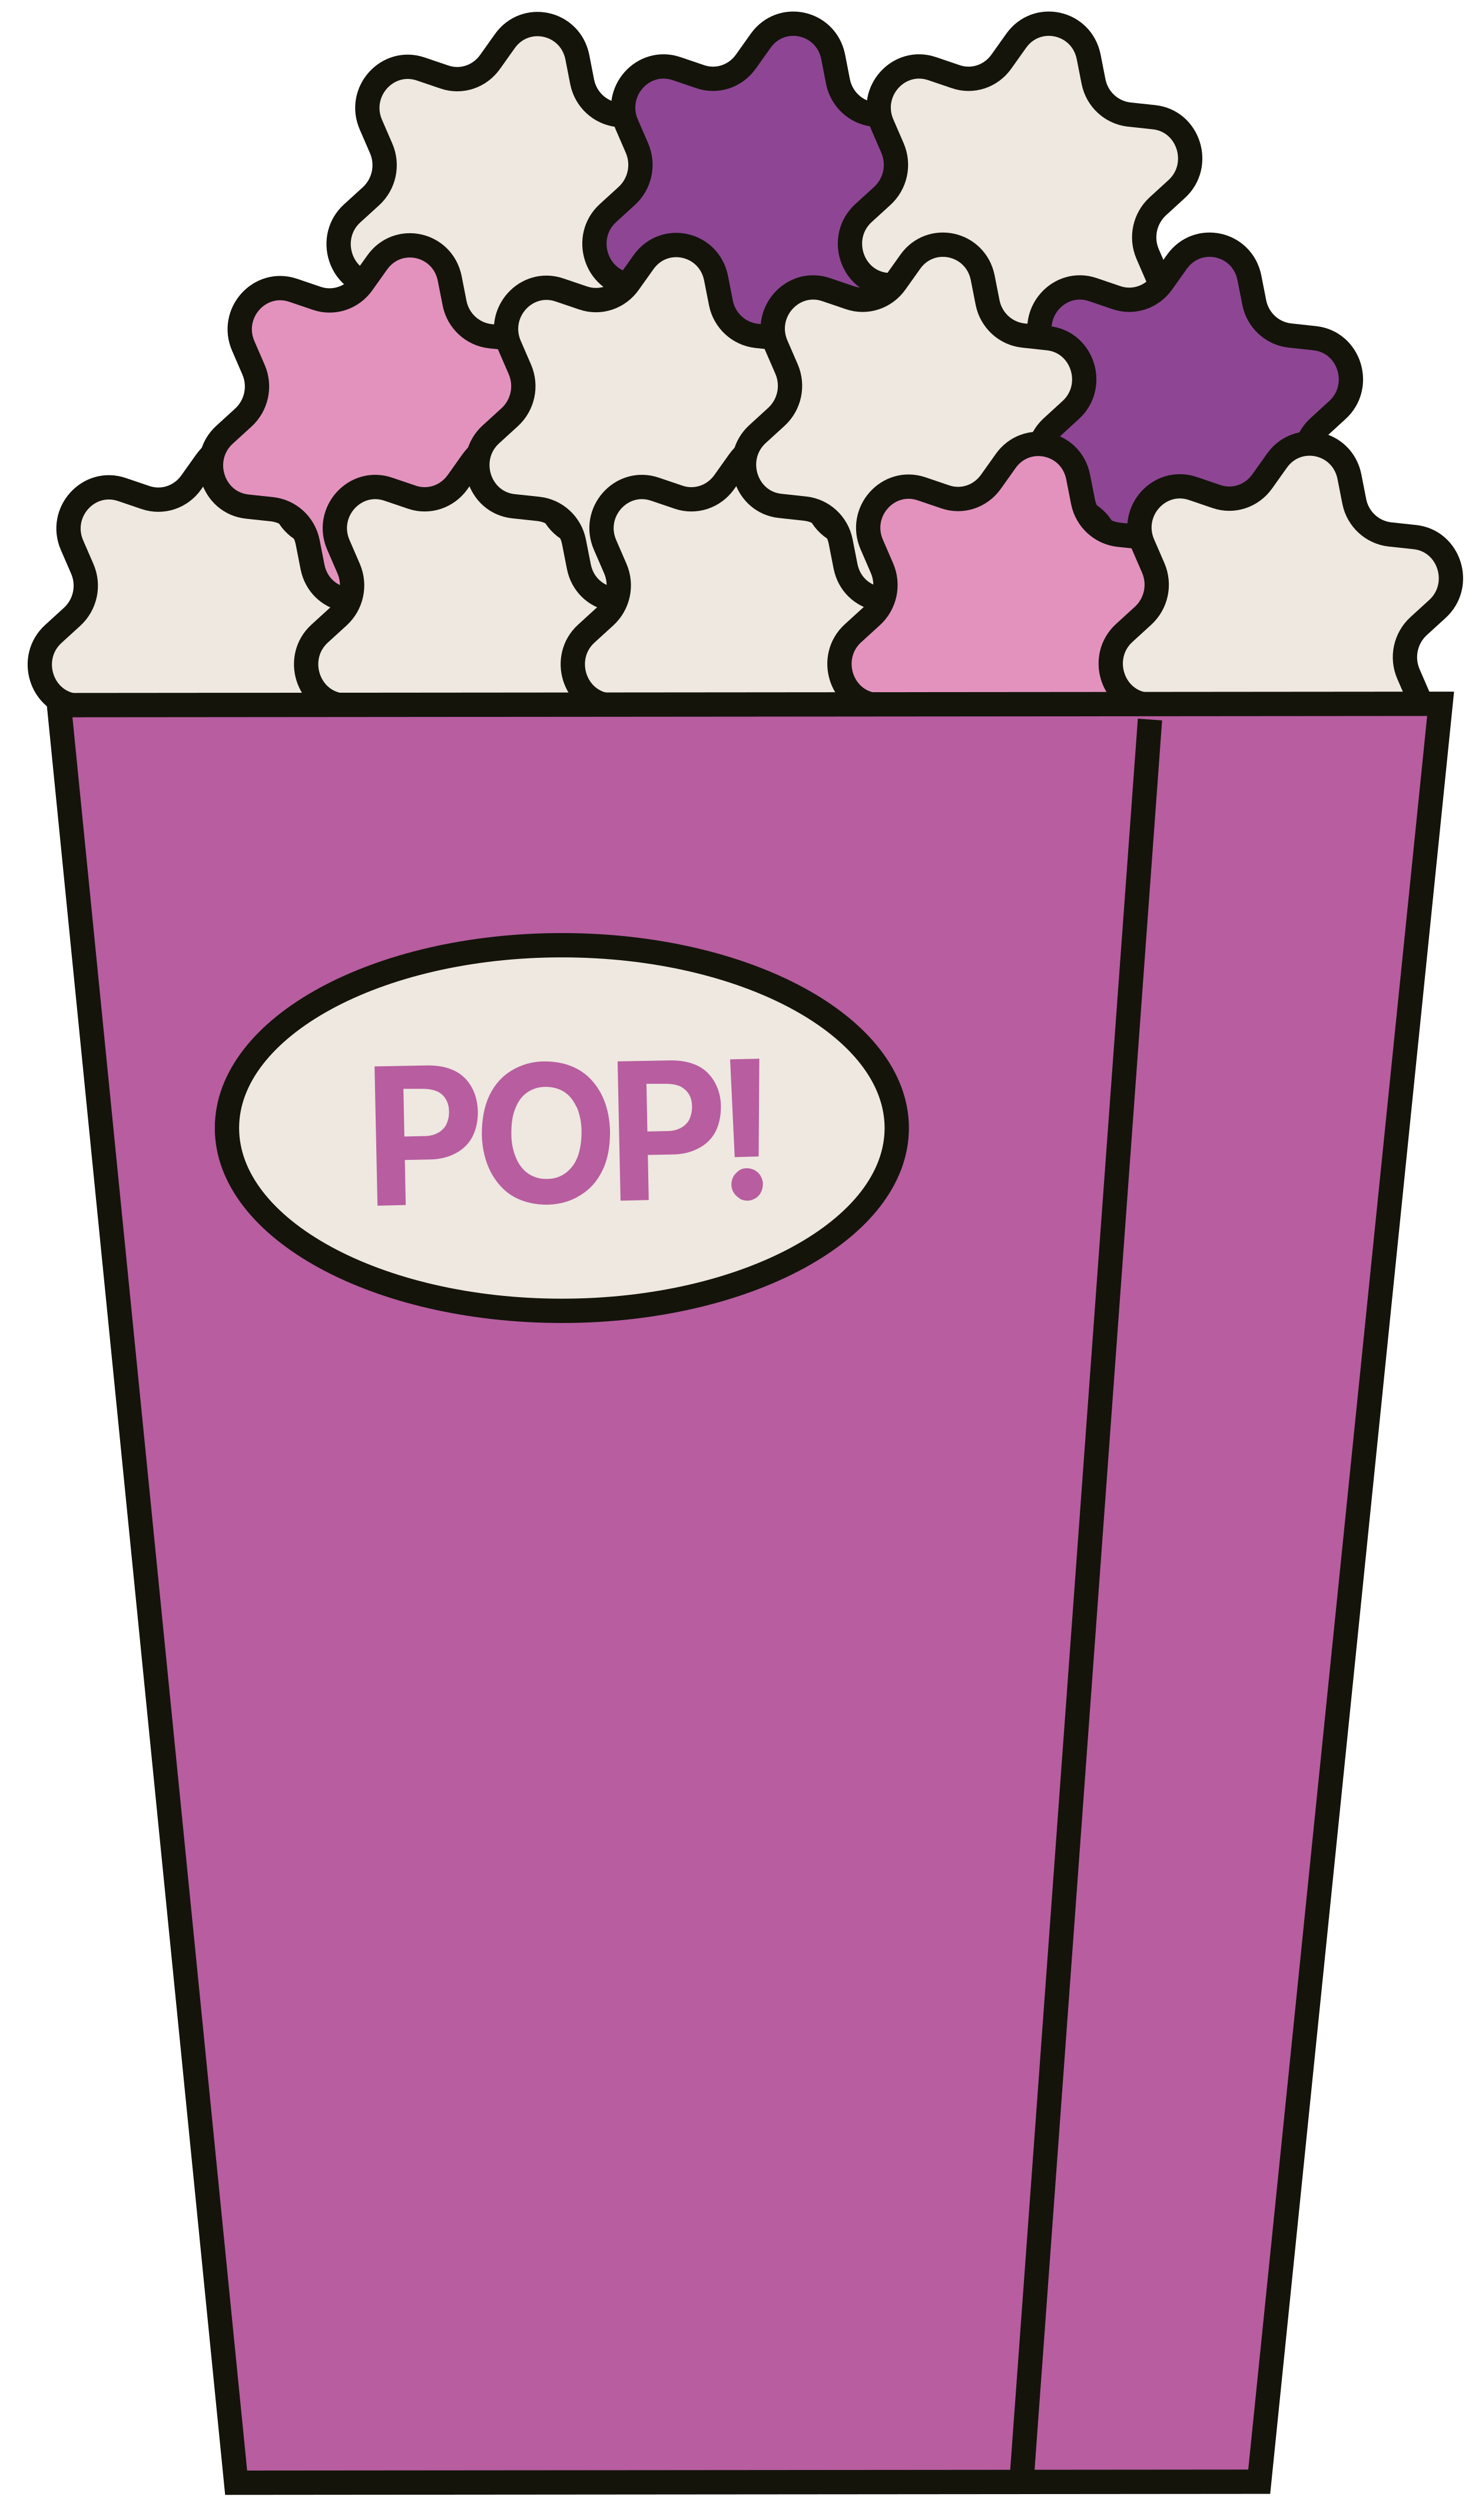 <svg width="43" height="73" viewBox="0 0 43 73" fill="none" xmlns="http://www.w3.org/2000/svg">
<path d="M17.429 9.748L16.739 9.513C16.25 9.347 15.714 9.523 15.407 9.953L14.976 10.559C14.372 11.41 13.069 11.126 12.858 10.1L12.715 9.366C12.609 8.848 12.188 8.467 11.68 8.408L10.952 8.33C9.926 8.223 9.524 6.922 10.29 6.228L10.837 5.73C11.22 5.378 11.345 4.82 11.134 4.332L10.837 3.647C10.415 2.689 11.316 1.682 12.293 2.015L12.983 2.249C13.472 2.416 14.008 2.24 14.315 1.809L14.746 1.203C15.35 0.353 16.653 0.636 16.864 1.663L17.007 2.396C17.113 2.914 17.534 3.295 18.042 3.354L18.77 3.432C19.796 3.54 20.198 4.84 19.431 5.534L18.885 6.033C18.502 6.385 18.378 6.942 18.588 7.431L18.885 8.115C19.307 9.073 18.406 10.08 17.429 9.748Z" fill="#EEE8E0" stroke="#14140B" stroke-width="0.71"/>
<path d="M24.902 9.738L24.212 9.503C23.724 9.337 23.187 9.513 22.88 9.943L22.449 10.549C21.846 11.4 20.542 11.116 20.331 10.09L20.188 9.357C20.082 8.838 19.661 8.457 19.153 8.398L18.425 8.32C17.399 8.213 16.997 6.912 17.764 6.218L18.31 5.72C18.693 5.368 18.818 4.811 18.607 4.322L18.31 3.637C17.888 2.679 18.789 1.672 19.766 2.005L20.456 2.239C20.945 2.406 21.481 2.23 21.788 1.799L22.219 1.193C22.823 0.343 24.126 0.626 24.337 1.653L24.48 2.386C24.586 2.904 25.007 3.285 25.515 3.344L26.244 3.422C27.269 3.53 27.671 4.83 26.905 5.524L26.358 6.023C25.975 6.375 25.851 6.932 26.061 7.421L26.358 8.105C26.78 9.063 25.879 10.07 24.902 9.738Z" fill="#8E4694" stroke="#14140B" stroke-width="0.71"/>
<path d="M32.366 9.738L31.677 9.503C31.188 9.337 30.651 9.513 30.345 9.943L29.913 10.549C29.31 11.4 28.007 11.116 27.796 10.09L27.652 9.357C27.547 8.838 27.125 8.457 26.617 8.398L25.889 8.32C24.864 8.213 24.461 6.912 25.228 6.218L25.774 5.72C26.157 5.368 26.282 4.811 26.071 4.322L25.774 3.637C25.352 2.679 26.253 1.672 27.231 2.005L27.92 2.239C28.409 2.406 28.946 2.23 29.252 1.799L29.683 1.193C30.287 0.343 31.59 0.626 31.801 1.653L31.945 2.386C32.05 2.904 32.472 3.285 32.98 3.344L33.708 3.422C34.733 3.53 35.136 4.83 34.369 5.524L33.823 6.023C33.44 6.375 33.315 6.932 33.526 7.421L33.823 8.105C34.244 9.063 33.344 10.07 32.366 9.738Z" fill="#EEE8E0" stroke="#14140B" stroke-width="0.71"/>
<path d="M37.062 16.19L36.372 15.955C35.883 15.789 35.347 15.965 35.04 16.395L34.609 17.001C34.005 17.852 32.702 17.569 32.491 16.542L32.347 15.809C32.242 15.291 31.82 14.909 31.313 14.851L30.584 14.772C29.559 14.665 29.157 13.365 29.923 12.671L30.469 12.172C30.853 11.82 30.977 11.263 30.767 10.774L30.469 10.09C30.048 9.132 30.948 8.125 31.926 8.457L32.616 8.692C33.104 8.858 33.641 8.682 33.948 8.252L34.379 7.646C34.983 6.795 36.286 7.079 36.496 8.105L36.64 8.838C36.745 9.356 37.167 9.738 37.675 9.796L38.403 9.875C39.428 9.982 39.831 11.282 39.064 11.976L38.518 12.475C38.135 12.827 38.01 13.384 38.221 13.873L38.518 14.557C38.94 15.515 38.039 16.522 37.062 16.19Z" fill="#8E4694" stroke="#14140B" stroke-width="0.71"/>
<path d="M8.699 22.027L8.01 21.792C7.521 21.626 6.984 21.802 6.678 22.232L6.246 22.838C5.643 23.689 4.34 23.405 4.129 22.379L3.985 21.645C3.88 21.127 3.458 20.746 2.95 20.687L2.222 20.609C1.197 20.502 0.794 19.201 1.561 18.507L2.107 18.009C2.49 17.657 2.615 17.099 2.404 16.61L2.107 15.926C1.686 14.968 2.586 13.961 3.564 14.294L4.253 14.528C4.742 14.694 5.279 14.518 5.585 14.088L6.016 13.482C6.62 12.632 7.923 12.915 8.134 13.942L8.278 14.675C8.383 15.193 8.805 15.574 9.313 15.633L10.041 15.711C11.066 15.819 11.469 17.119 10.702 17.813L10.156 18.312C9.773 18.664 9.648 19.221 9.859 19.71L10.156 20.394C10.577 21.352 9.677 22.359 8.699 22.027Z" fill="#EEE8E0" stroke="#14140B" stroke-width="0.71"/>
<path d="M13.701 16.21L13.011 15.975C12.523 15.809 11.986 15.985 11.68 16.415L11.248 17.021C10.645 17.872 9.342 17.588 9.131 16.562L8.987 15.828C8.882 15.31 8.46 14.929 7.952 14.87L7.224 14.792C6.199 14.684 5.796 13.384 6.563 12.69L7.109 12.192C7.492 11.84 7.617 11.282 7.406 10.794L7.109 10.109C6.687 9.151 7.588 8.144 8.566 8.477L9.255 8.711C9.744 8.877 10.281 8.701 10.587 8.271L11.018 7.665C11.622 6.815 12.925 7.098 13.136 8.125L13.28 8.858C13.385 9.376 13.807 9.757 14.315 9.816L15.043 9.894C16.068 10.002 16.471 11.302 15.704 11.996L15.158 12.495C14.774 12.847 14.65 13.404 14.861 13.893L15.158 14.577C15.579 15.535 14.679 16.542 13.701 16.21Z" fill="#E392BE" stroke="#14140B" stroke-width="0.71"/>
<path d="M16.48 22.017L15.79 21.782C15.301 21.616 14.764 21.792 14.458 22.222L14.027 22.828C13.423 23.679 12.12 23.395 11.909 22.369L11.765 21.635C11.66 21.117 11.238 20.736 10.731 20.677L10.002 20.599C8.977 20.492 8.575 19.191 9.341 18.497L9.887 17.999C10.271 17.647 10.395 17.089 10.184 16.601L9.887 15.916C9.466 14.958 10.367 13.951 11.344 14.284L12.034 14.518C12.522 14.684 13.059 14.508 13.366 14.078L13.797 13.472C14.4 12.622 15.704 12.905 15.914 13.932L16.058 14.665C16.163 15.183 16.585 15.564 17.093 15.623L17.821 15.701C18.846 15.809 19.249 17.109 18.482 17.803L17.936 18.302C17.553 18.654 17.428 19.211 17.639 19.7L17.936 20.384C18.358 21.342 17.457 22.349 16.48 22.017Z" fill="#EEE8E0" stroke="#14140B" stroke-width="0.71"/>
<path d="M21.482 16.2L20.792 15.965C20.303 15.799 19.767 15.975 19.46 16.405L19.029 17.011C18.425 17.862 17.122 17.578 16.911 16.552L16.767 15.819C16.662 15.3 16.24 14.919 15.733 14.86L15.004 14.782C13.979 14.675 13.577 13.374 14.343 12.68L14.889 12.182C15.273 11.83 15.397 11.273 15.186 10.784L14.889 10.099C14.468 9.141 15.368 8.134 16.346 8.467L17.036 8.701C17.524 8.867 18.061 8.692 18.367 8.261L18.799 7.655C19.402 6.805 20.706 7.088 20.916 8.115L21.06 8.848C21.165 9.366 21.587 9.747 22.095 9.806L22.823 9.884C23.848 9.992 24.251 11.292 23.484 11.986L22.938 12.485C22.555 12.837 22.43 13.394 22.641 13.883L22.938 14.567C23.36 15.525 22.459 16.532 21.482 16.2Z" fill="#EEE8E0" stroke="#14140B" stroke-width="0.71"/>
<path d="M24.27 22.017L23.58 21.782C23.091 21.616 22.555 21.792 22.248 22.222L21.817 22.828C21.213 23.679 19.91 23.395 19.699 22.369L19.555 21.635C19.45 21.117 19.029 20.736 18.521 20.677L17.792 20.599C16.767 20.492 16.365 19.191 17.131 18.497L17.677 17.999C18.061 17.647 18.185 17.089 17.974 16.601L17.677 15.916C17.256 14.958 18.157 13.951 19.134 14.284L19.824 14.518C20.312 14.684 20.849 14.508 21.156 14.078L21.587 13.472C22.191 12.622 23.494 12.905 23.704 13.932L23.848 14.665C23.953 15.183 24.375 15.564 24.883 15.623L25.611 15.701C26.636 15.809 27.039 17.109 26.272 17.803L25.726 18.302C25.343 18.654 25.218 19.211 25.429 19.7L25.726 20.384C26.148 21.342 25.247 22.349 24.27 22.017Z" fill="#EEE8E0" stroke="#14140B" stroke-width="0.71"/>
<path d="M29.272 16.19L28.582 15.955C28.093 15.789 27.556 15.965 27.25 16.395L26.819 17.001C26.215 17.852 24.912 17.569 24.701 16.542L24.557 15.809C24.452 15.291 24.03 14.909 23.523 14.851L22.794 14.772C21.769 14.665 21.367 13.365 22.133 12.671L22.679 12.172C23.063 11.82 23.187 11.263 22.976 10.774L22.679 10.09C22.258 9.132 23.159 8.125 24.136 8.457L24.826 8.692C25.314 8.858 25.851 8.682 26.158 8.252L26.589 7.646C27.192 6.795 28.495 7.079 28.706 8.105L28.85 8.838C28.956 9.356 29.377 9.738 29.885 9.796L30.613 9.875C31.638 9.982 32.041 11.282 31.274 11.976L30.728 12.475C30.345 12.827 30.22 13.384 30.431 13.873L30.728 14.557C31.15 15.515 30.249 16.522 29.272 16.19Z" fill="#EEE8E0" stroke="#14140B" stroke-width="0.71"/>
<path d="M32.06 22.007L31.37 21.772C30.881 21.606 30.345 21.782 30.038 22.212L29.607 22.818C29.003 23.669 27.7 23.385 27.489 22.359L27.346 21.625C27.24 21.107 26.819 20.726 26.311 20.667L25.582 20.589C24.557 20.482 24.155 19.181 24.921 18.487L25.468 17.989C25.851 17.637 25.975 17.079 25.765 16.591L25.468 15.906C25.046 14.948 25.947 13.941 26.924 14.274L27.614 14.508C28.102 14.675 28.639 14.499 28.946 14.068L29.377 13.462C29.98 12.612 31.284 12.895 31.494 13.922L31.638 14.655C31.744 15.173 32.165 15.554 32.673 15.613L33.401 15.691C34.426 15.799 34.829 17.099 34.062 17.793L33.516 18.292C33.133 18.644 33.008 19.201 33.219 19.69L33.516 20.374C33.938 21.332 33.037 22.339 32.06 22.007Z" fill="#E392BE" stroke="#14140B" stroke-width="0.71"/>
<path d="M39.984 21.997L39.294 21.763C38.805 21.596 38.268 21.773 37.962 22.203L37.531 22.809C36.927 23.659 35.624 23.376 35.413 22.349L35.269 21.616C35.164 21.098 34.742 20.717 34.234 20.658L33.506 20.58C32.481 20.472 32.079 19.172 32.845 18.478L33.391 17.979C33.775 17.627 33.899 17.07 33.688 16.581L33.391 15.897C32.97 14.939 33.87 13.932 34.848 14.264L35.538 14.499C36.026 14.665 36.563 14.489 36.87 14.059L37.301 13.453C37.904 12.602 39.208 12.886 39.418 13.912L39.562 14.646C39.667 15.164 40.089 15.545 40.597 15.604L41.325 15.682C42.35 15.789 42.753 17.09 41.986 17.784L41.44 18.282C41.057 18.634 40.932 19.192 41.143 19.68L41.44 20.365C41.862 21.323 40.961 22.33 39.984 21.997Z" fill="#EEE8E0" stroke="#14140B" stroke-width="0.71"/>
<path d="M36.784 72.463L6.898 72.492L1.724 20.589L42.083 20.55L36.784 72.463Z" fill="#B85DA0" stroke="#14140B" stroke-width="0.71"/>
<path d="M33.593 21.01L29.827 72.649" stroke="#14140B" stroke-width="0.71"/>
<path d="M16.413 38.275C21.816 38.275 26.196 35.885 26.196 32.937C26.196 29.989 21.816 27.599 16.413 27.599C11.01 27.599 6.63 29.989 6.63 32.937C6.63 35.885 11.01 38.275 16.413 38.275Z" fill="#EEE8E0" stroke="#14140B" stroke-width="0.71"/>
<path d="M10.941 31.138L12.503 31.109C12.8 31.109 13.059 31.158 13.279 31.265C13.5 31.373 13.663 31.539 13.778 31.744C13.893 31.95 13.95 32.184 13.96 32.458C13.96 32.732 13.912 32.966 13.806 33.181C13.701 33.387 13.538 33.553 13.318 33.67C13.097 33.788 12.839 33.856 12.542 33.856L11.536 33.876V33.191L12.398 33.172C12.561 33.172 12.695 33.133 12.8 33.074C12.906 33.015 12.992 32.927 13.04 32.829C13.088 32.722 13.117 32.605 13.117 32.468C13.117 32.331 13.088 32.204 13.03 32.106C12.973 32.008 12.896 31.93 12.781 31.871C12.666 31.823 12.532 31.793 12.369 31.793H11.785L11.852 35.185L11.028 35.205L10.941 31.128V31.138Z" fill="#B85DA0"/>
<path d="M17.601 34.169C17.448 34.492 17.227 34.736 16.949 34.902C16.671 35.078 16.355 35.166 15.991 35.176C15.636 35.176 15.311 35.108 15.023 34.951C14.736 34.795 14.515 34.55 14.343 34.237C14.18 33.925 14.084 33.553 14.075 33.123C14.075 32.693 14.142 32.312 14.295 31.989C14.448 31.666 14.669 31.422 14.947 31.256C15.225 31.09 15.541 30.992 15.905 30.992C16.269 30.992 16.585 31.06 16.873 31.217C17.16 31.373 17.38 31.608 17.553 31.921C17.716 32.233 17.812 32.605 17.821 33.045C17.821 33.475 17.754 33.856 17.601 34.169ZM16.844 32.331C16.758 32.136 16.633 31.979 16.48 31.881C16.326 31.784 16.144 31.735 15.934 31.735C15.732 31.735 15.55 31.793 15.397 31.901C15.244 32.008 15.129 32.165 15.052 32.37C14.966 32.575 14.937 32.82 14.937 33.103C14.937 33.387 14.995 33.631 15.081 33.827C15.167 34.022 15.292 34.179 15.445 34.277C15.598 34.374 15.78 34.433 15.991 34.423C16.202 34.423 16.384 34.355 16.528 34.247C16.671 34.14 16.796 33.983 16.873 33.778C16.949 33.573 16.988 33.328 16.988 33.045C16.988 32.761 16.93 32.517 16.844 32.312V32.331Z" fill="#B85DA0"/>
<path d="M18.041 30.991L19.603 30.962C19.9 30.962 20.159 31.011 20.379 31.118C20.599 31.226 20.762 31.392 20.877 31.597C20.992 31.803 21.059 32.037 21.059 32.311C21.059 32.585 21.011 32.819 20.906 33.035C20.801 33.24 20.638 33.406 20.417 33.523C20.197 33.641 19.938 33.709 19.641 33.709L18.635 33.729V33.044L19.497 33.025C19.66 33.025 19.794 32.986 19.9 32.927C20.005 32.868 20.091 32.78 20.139 32.683C20.187 32.575 20.216 32.458 20.216 32.321C20.216 32.184 20.187 32.057 20.13 31.959C20.072 31.861 19.986 31.783 19.881 31.724C19.766 31.676 19.632 31.646 19.469 31.646H18.884L18.951 35.039L18.127 35.058L18.041 30.982V30.991Z" fill="#B85DA0"/>
<path d="M22.162 33.767L21.462 33.787L21.328 30.932L22.181 30.913L22.162 33.777V33.767ZM21.606 34.99C21.539 34.95 21.472 34.892 21.433 34.823C21.386 34.755 21.366 34.667 21.366 34.589C21.366 34.501 21.386 34.422 21.424 34.354C21.462 34.286 21.52 34.227 21.587 34.178C21.654 34.129 21.731 34.11 21.817 34.11C21.893 34.11 21.97 34.129 22.047 34.168C22.114 34.208 22.181 34.266 22.219 34.335C22.258 34.403 22.286 34.481 22.286 34.569C22.286 34.657 22.267 34.735 22.229 34.814C22.191 34.892 22.133 34.95 22.066 34.99C21.999 35.029 21.922 35.058 21.836 35.058C21.75 35.058 21.673 35.038 21.606 34.999V34.99Z" fill="#B85DA0"/>
</svg>
